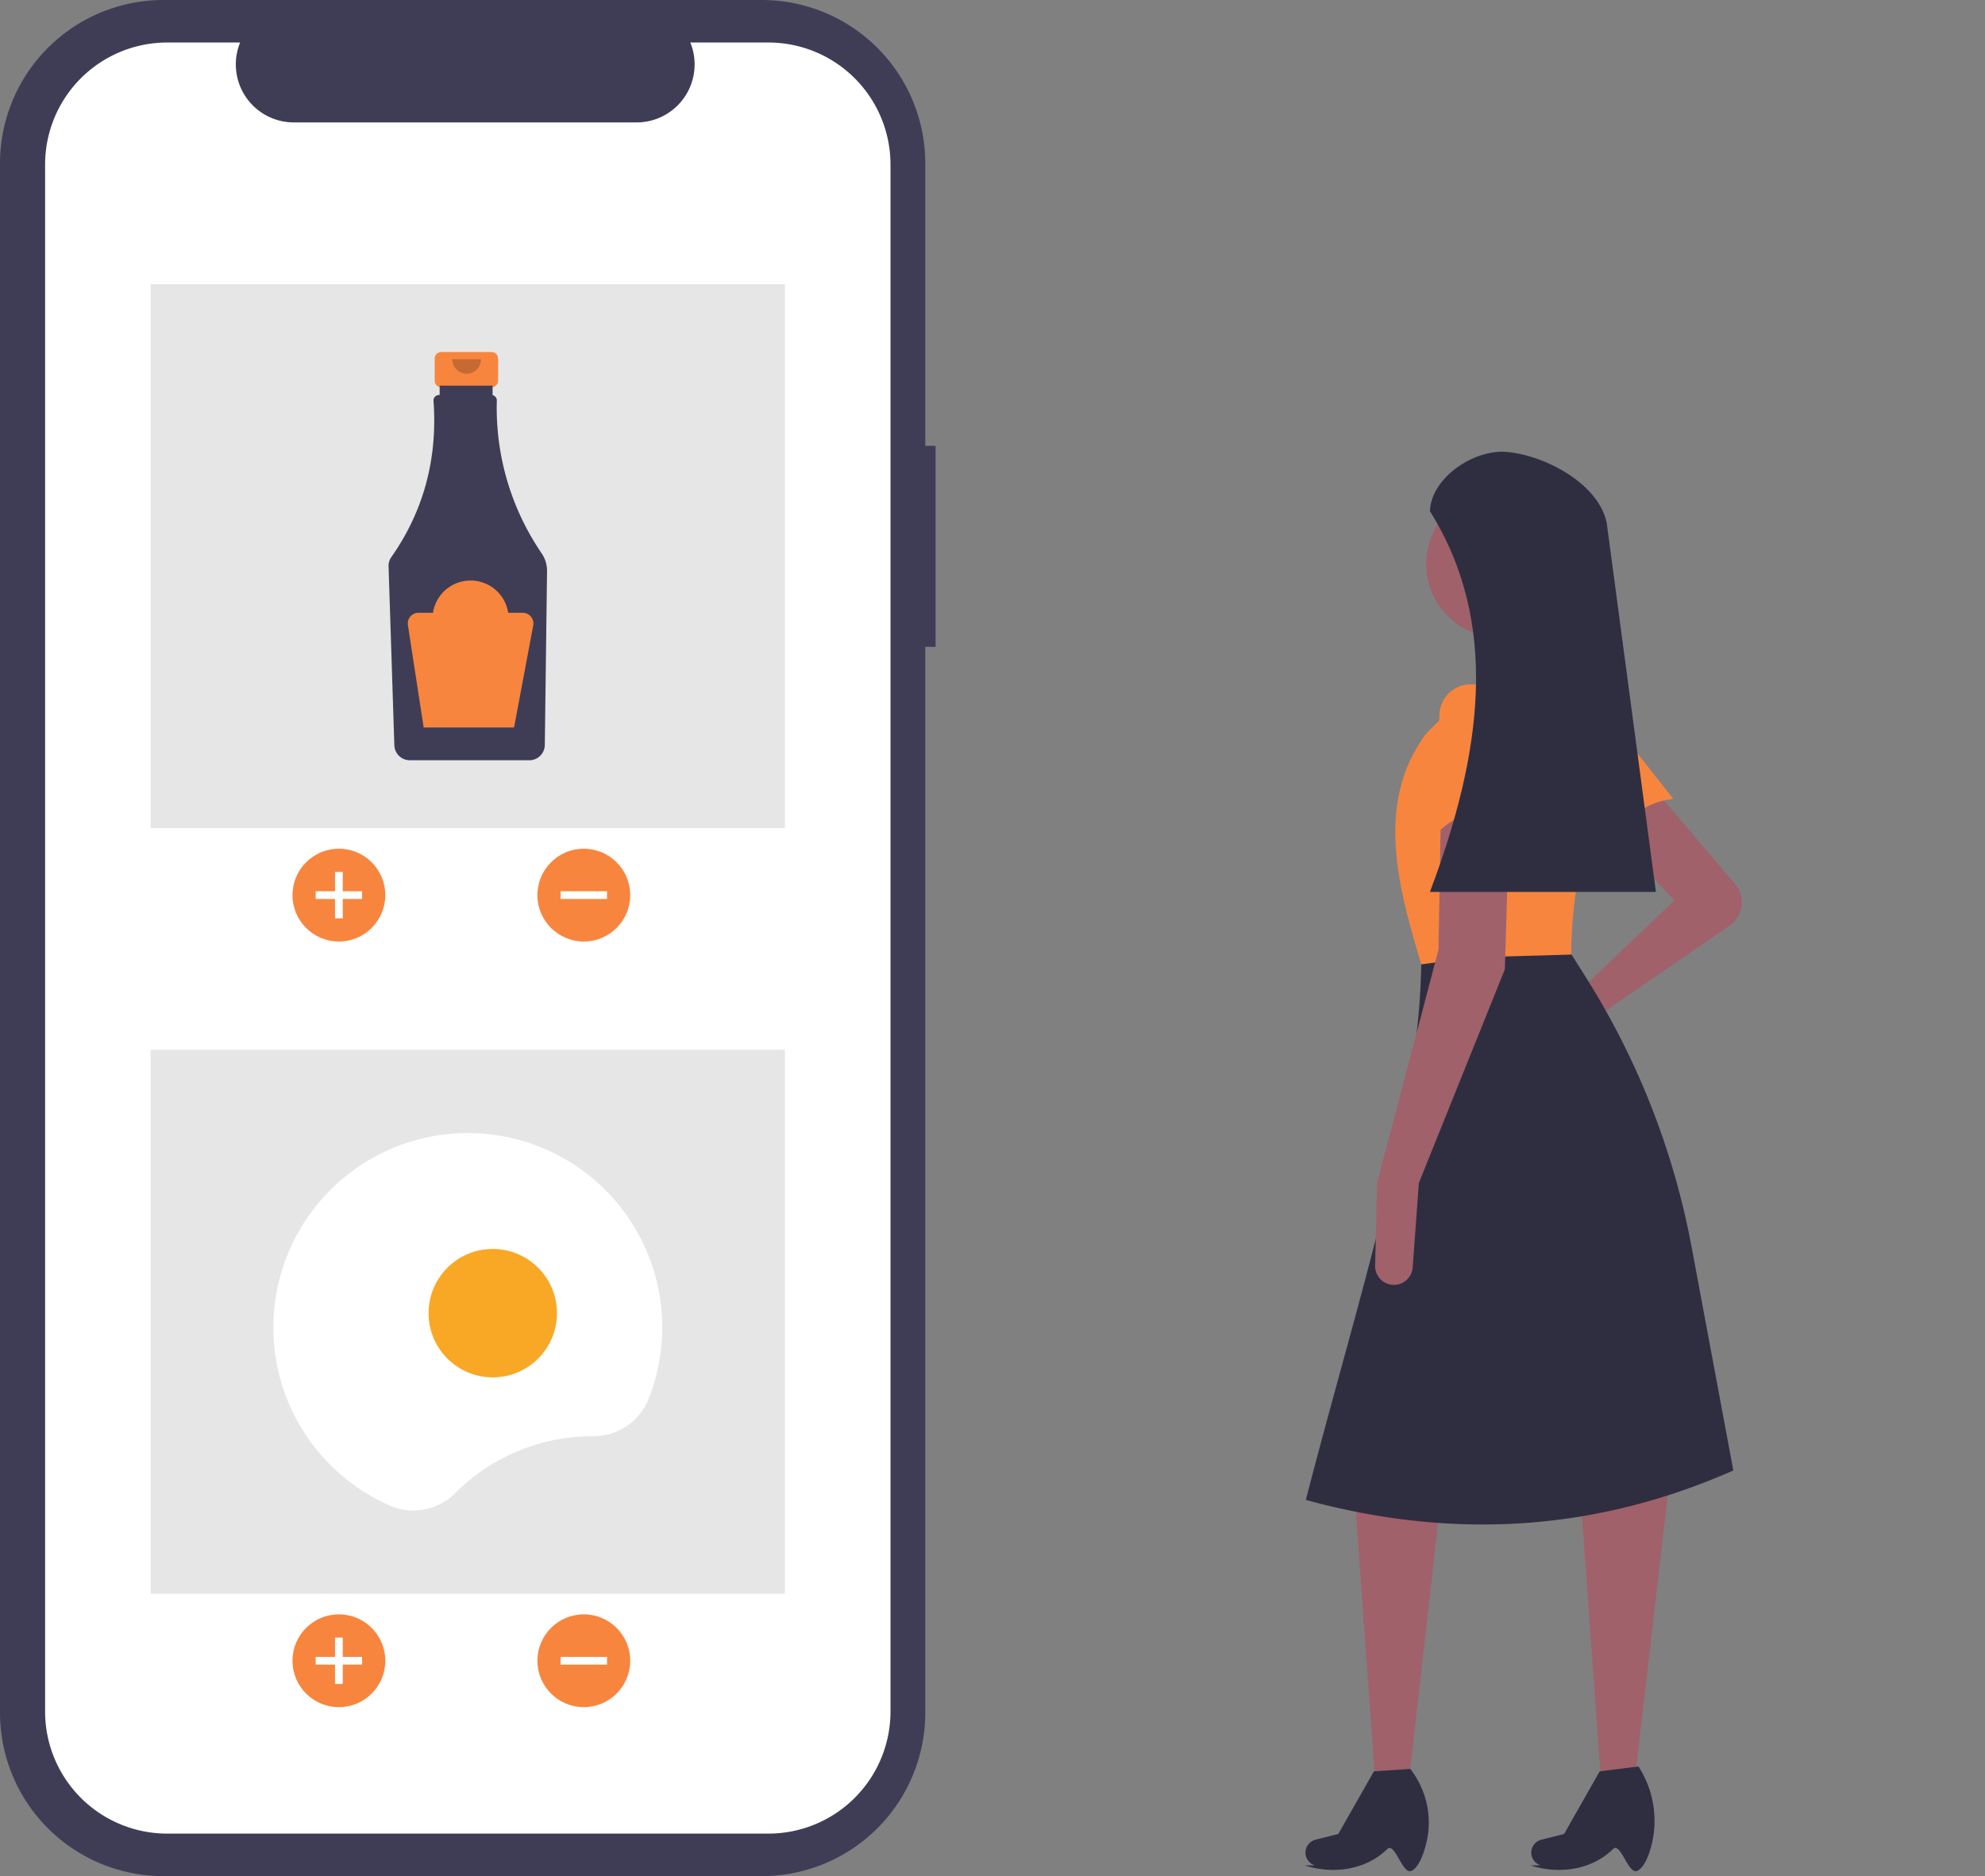 <svg xmlns="http://www.w3.org/2000/svg" data-name="Layer 1" width="769.924" height="727.778" viewBox="0 0 769.924 727.778" 
xmlns:xlink="http://www.w3.org/1999/xlink">
<rect x="0" y="0" width="769.924" height="727.778" fill="#808080" stroke="none"/>
<path d="M888,428.993a11.02,11.02,0,0,1-2.155,16.227l-53.77,36.917-23.677,15.785a6.509,
6.509,0,0,1-8.649-1.294h0a6.509,6.509,0,0,1,1.769-9.751l22.933-13.316L864.475,435.442l-25.729-27.635,
19.059-14.294Z" transform="translate(-215.038 -86.111)" fill="#a0616a"/>
<polygon points="546.52 690.482 533.367 690.482 525.555 581.847 558.908 580.894 546.52 690.482" fill="#a0616a"/>
<path d="M762.511,811.851c-3.507,1.601-6.445-11.367-9.403-8.46-8.275,8.132-20.946,9.902-31.991,
6.352l3.866-.043a5.173,5.173,0,0,1-3.26-6.741h0a5.173,5.173,0,0,1,3.589-3.202l8.8-2.2,13.818-24.3,
14.106-.953h0a33.7,33.7,0,0,1,6.233,28.749C766.987,806.278,765.011,810.71,762.511,811.851Z" 
transform="translate(-215.038 -86.111)" fill="#2f2e41"/>
<polygon points="634.096 690.482 620.943 690.482 613.131 581.847 647.437 575.177 634.096 690.482" fill="#a0616a"/>
<path d="M850.087,811.851c-3.507,1.601-6.445-11.367-9.403-8.46-8.275,8.132-20.946,9.902-31.991,
6.352l3.866-.043a5.173,5.173,0,0,1-3.26-6.741h0a5.173,5.173,0,0,1,3.589-3.202l8.8-2.2,13.818-24.3,
15.059-1.906.38.622a38.827,38.827,0,0,1,4.161,31.749C853.852,807.735,852.148,810.911,850.087,811.851Z" 
transform="translate(-215.038 -86.111)" fill="#2f2e41"/>
<path d="M864.048,395.97c-12.096,1.683-20.469,8.307-23.88,21.521l-22.233-41.05a12.155,12.155,0,0,
1,3.873-15.437h0a12.155,12.155,0,0,1,16.511,2.417Z" transform="translate(-215.038 -86.111)" fill="#f8853e"/>
<path d="M887.346,656.523C833.288,680.441,777.965,683.384,721.535,667.958c20.606-79.922,44.938-152.188,
44.788-211.552l55.27-4.765,8.51,13.491A299.308,299.308,0,0,1,871.175,569.893Z" 
transform="translate(-215.038 -86.111)" fill="#2f2e41"/>
<circle cx="581.779" cy="218.779" r="28.588" fill="#a0616a"/>
<polygon points="613.225 269.284 577.967 271.19 572.249 239.743 600.837 234.979 613.225 269.284" fill="#a0616a"/>
<path d="M824.452,456.407l-38.627,1.088-19.502,2.724c-9.573-31.621-17.632-63.17,
1.906-89.576L791.099,347.772l34.306-.953.454.26a27.626,27.626,0,0,1,12.657,
32.14C830.003,406.883,824.535,433.007,824.452,456.407Z" transform="translate(-215.038 -86.111)" fill="#f8853e"/>
<path d="M765.37,545.03l-2.396,32.746a7.294,7.294,0,0,1-6.789,6.746h0a7.294,
7.294,0,0,1-7.777-7.452l.763-32.041,23.823-90.529.953-55.27,26.682-.953-1.906,63.847Z" 
transform="translate(-215.038 -86.111)" fill="#a0616a"/>
<path d="M803.487,403.042c-11.313-4.6-21.878-3.06-31.447,6.671l1.311-46.666a12.155,
12.155,0,0,1,11.083-11.422h0a12.155,12.155,0,0,1,13.081,10.36Z" 
transform="translate(-215.038 -86.111)" fill="#f8853e"/>
<path d="M857.328,432.107h-87.67c20.452-54.157,27.047-104.539,0-147.705.464-12.965,17.093-24.205,
30.007-22.963h0c15.252,1.467,35.747,12.674,38.604,27.728Z" 
transform="translate(-215.038 -86.111)" fill="#2f2e41"/>
<path d="M577.928,259.058h-3.999V149.513A63.402,63.402,0,0,0,510.527,
86.111H278.44a63.402,63.402,0,0,0-63.402,63.402V750.487A63.402,63.402,0,0,
0,278.44,813.889H510.527a63.402,63.402,0,0,0,63.402-63.402V337.034h3.999Z" 
transform="translate(-215.038 -86.111)" fill="#3f3d56"/>
<path d="M513.085,102.606h-30.295a22.495,22.495,0,0,1-20.827,30.991H329.003A22.495,22.495,0,
0,1,308.176,102.606H279.881a47.348,47.348,0,0,0-47.348,47.348V750.046a47.348,47.348,0,0,0,47.348,
47.348H513.085a47.348,47.348,0,0,0,47.348-47.348V149.954A47.348,47.348,0,0,0,513.085,102.606Z" 
transform="translate(-215.038 -86.111)" fill="#fff"/>
<rect x="58.445" y="110.234" width="246" height="211" fill="#e6e6e6"/><circle cx="131.445" 
cy="347.234" r="18" fill="#f8853e"/>
<polygon points="140.445 345.734 132.945 345.734 132.945 338.234 129.945 338.234 129.945 345.734 122.445 
345.734 122.445 348.734 129.945 348.734 129.945 356.234 132.945 356.234 132.945 348.734 140.445 348.734 140.445 345.734" fill="#fff"/>
<circle cx="226.445" cy="347.234" r="18" fill="#f8853e"/><rect x="439.983" y="424.345" width="3" 
height="18" transform="translate(659.789 -94.249) rotate(90)" fill="#fff"/>
<path d="M405.658,222.66H386.217a2.577,2.577,0,0,0-2.577,2.577v8.533a2.577,
2.577,0,0,0,2.577,2.577H389.439v12.785h12.997V236.347h3.222a2.577,
2.577,0,0,0,2.577-2.577v-8.533A2.577,2.577,0,0,0,405.658,222.66Z" 
transform="translate(-215.038 -86.111)" fill="#f8853e"/>
<path d="M425.129,300.752a99.945,99.945,0,0,1-17.387-59.256,2.108,
2.108,0,0,0-1.645-2.103v-3.687H385.565v3.636h-.283a2.107,2.107,
0,0,0-2.104,2.109q0.0.077.006.153,2.426,33.821-16.386,
60.66a5.806,5.806,0,0,0-1.051,3.518l2.245,69.445a6.012,
6.012,0,0,0,5.96,5.802h46.439a6.014,6.014,0,0,0,
5.964-5.904l.865-67.425A12.168,12.168,0,0,0,425.129,300.752Z" transform="translate(-215.038 -86.111)" fill="#3f3d56"/>
<path d="M401.605,225.44a5.561,5.561,0,1,1-11.121,0" transform="translate(-215.038 -86.111)" opacity="0.2" 
style="isolation:isolate"/><path d="M417.778,323.82h-5.623a14.759,14.759,0,0,0-29.174,0h-5.624a4.15,4.15,0,0,
0-4.102,4.781l6.108,39.704H414.437l7.419-39.57a4.15,4.15,0,0,0-4.079-4.915Z" 
transform="translate(-215.038 -86.111)" fill="#f8853e"/>
<rect x="58.445" y="407.234" width="246" height="211" fill="#e6e6e6"/><circle cx="131.445" cy="644.234" r="18" fill="#f8853e"/>
<polygon points="140.445 642.734 132.945 642.734 132.945 635.234 129.945 635.234 129.945 642.734 122.445 642.734 122.445 
645.734 129.945 645.734 129.945 653.234 132.945 653.234 132.945 645.734 140.445 645.734 140.445 642.734" fill="#fff"/>
<circle cx="226.445" cy="644.234" r="18" fill="#f8853e"/><rect x="439.983" y="721.345" width="3" height="18" 
transform="translate(956.789 202.751) rotate(90)" fill="#fff"/><path d="M444.911,643.242l.136 0a23.04,23.04,0,
0,0,21.573-14.45A75.416,75.416,0,1,0,366.154,670.102a22.843,22.843,0,0,0,25.37-4.704A75.167,75.167,0,0,1,
444.911,643.242Z" transform="translate(-215.038 -86.111)" fill="#fff"/>
<circle cx="191.13" cy="509.395" r="24.906" fill="#f9a825"/></svg>